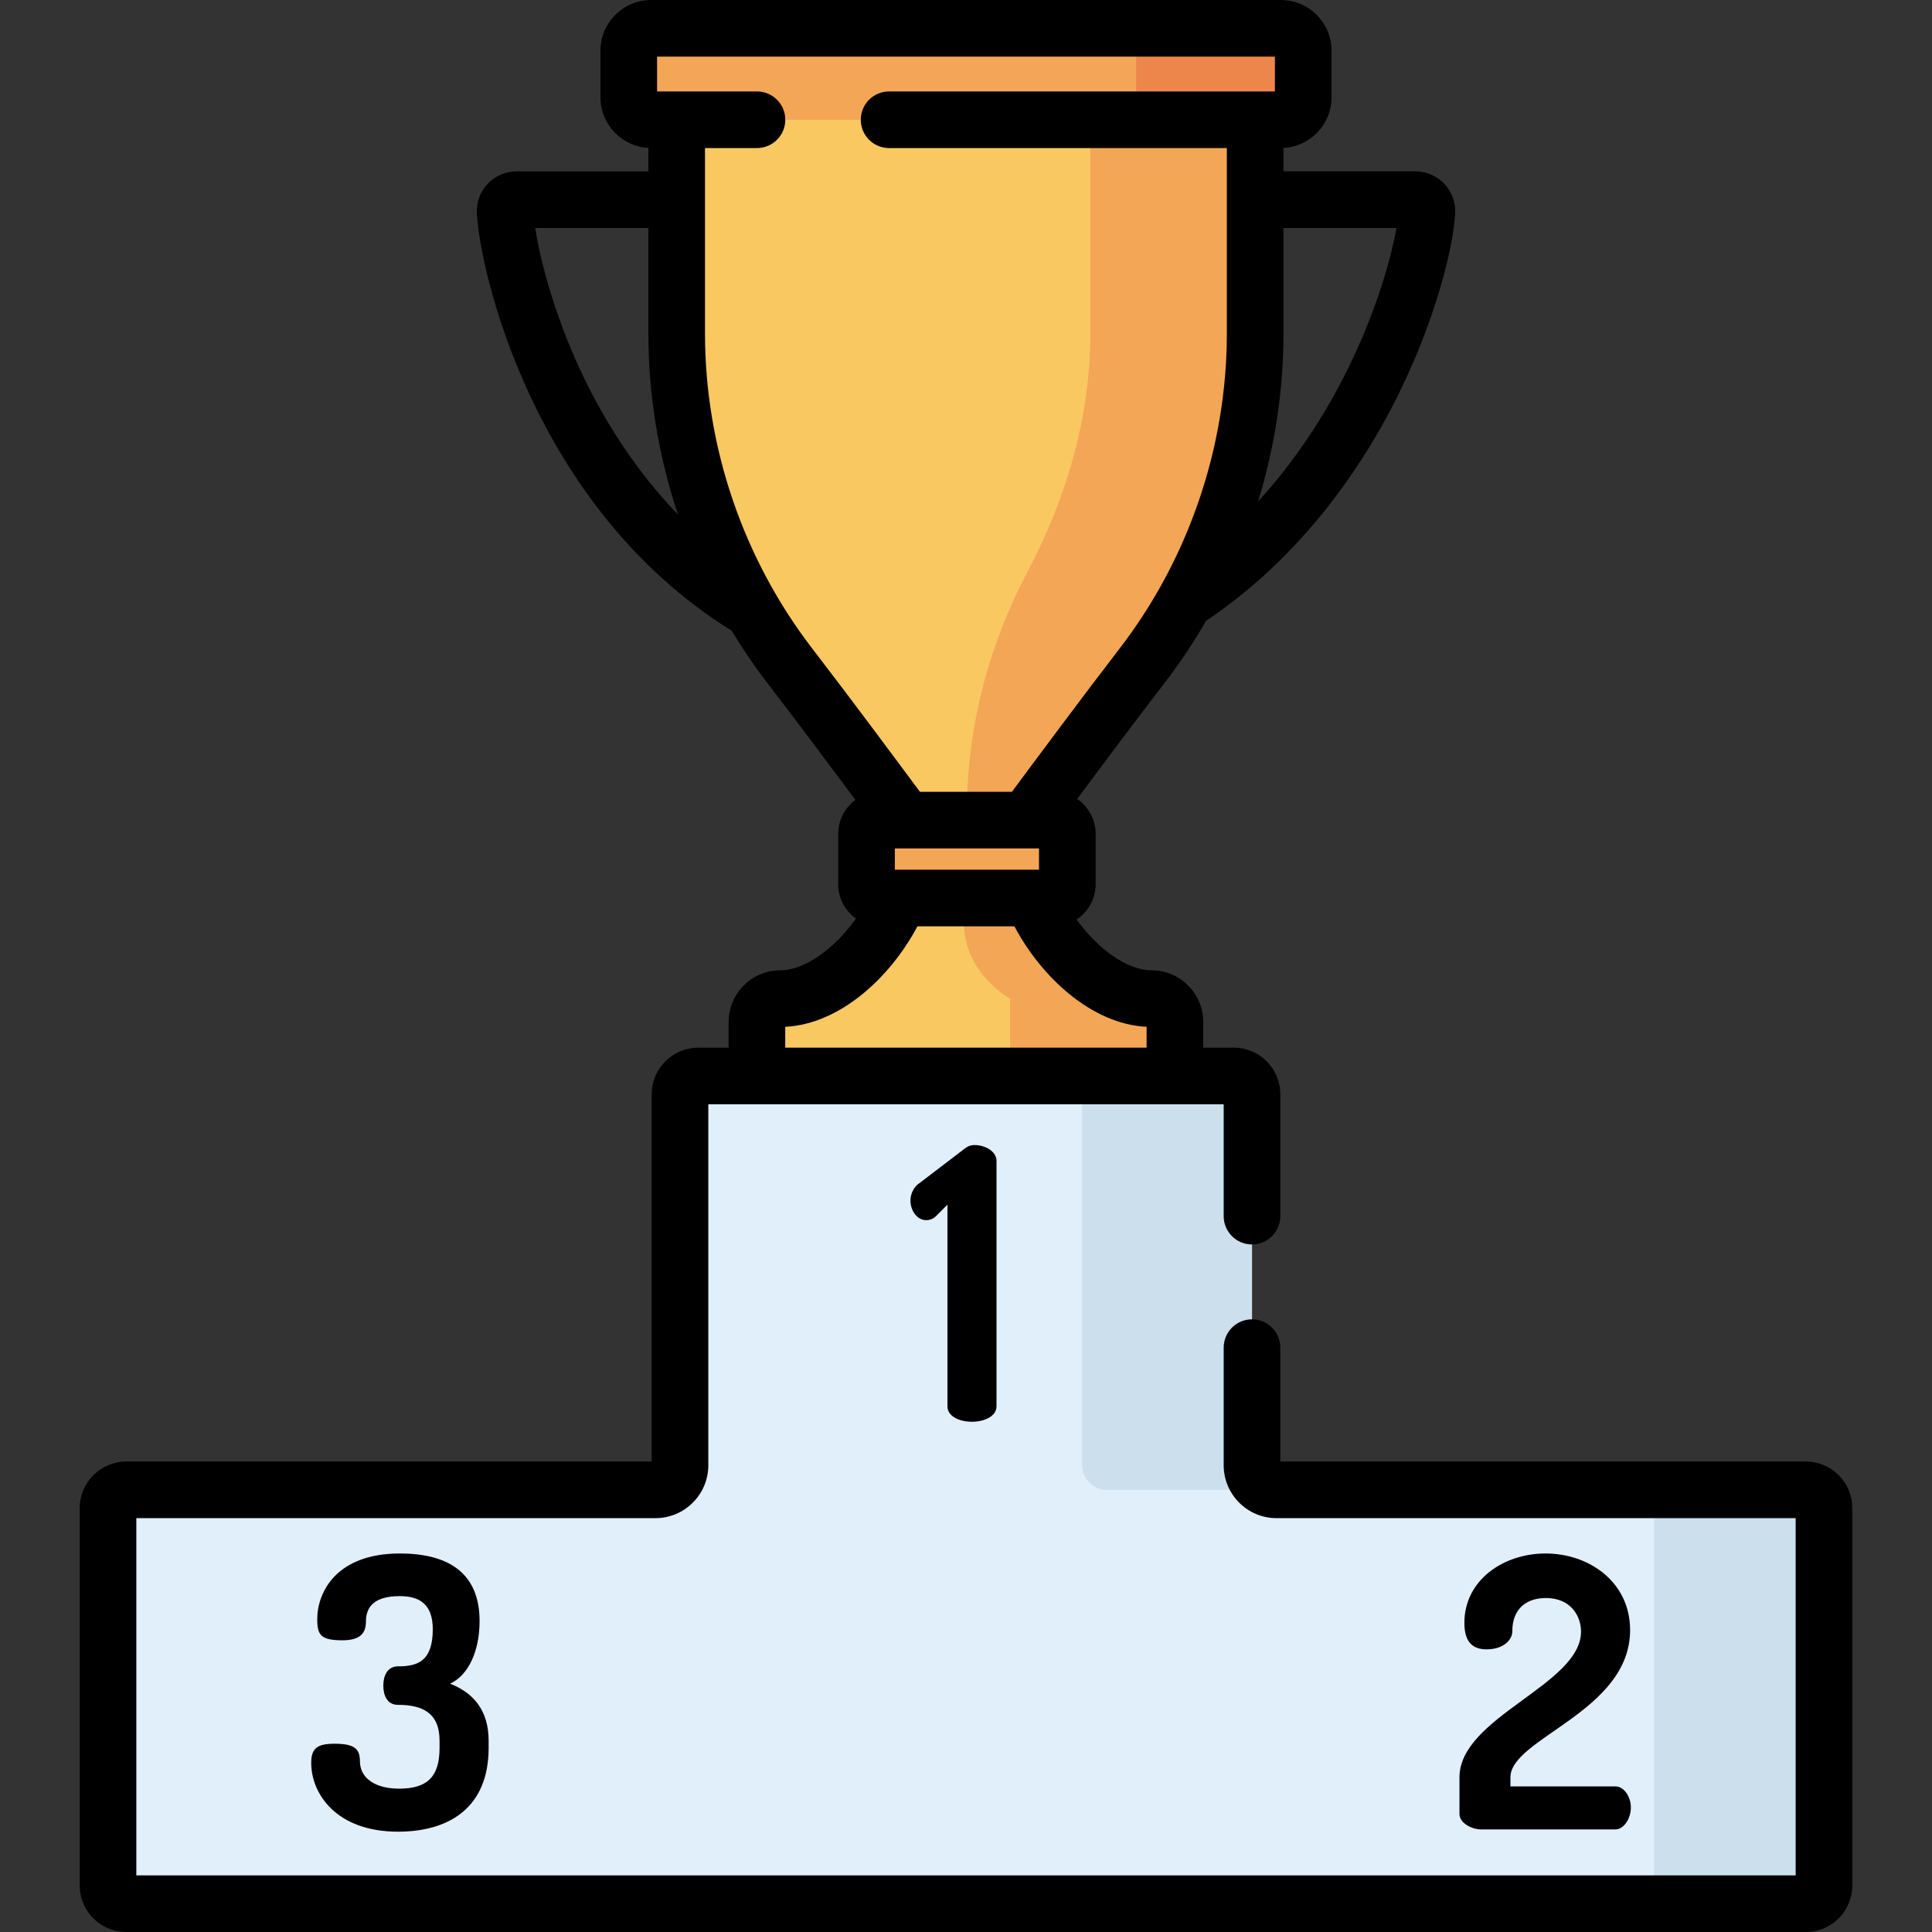 <?xml version="1.0" encoding="iso-8859-1"?>
<!-- Generator: Adobe Illustrator 19.0.0, SVG Export Plug-In . SVG Version: 6.00 Build 0)  -->
<svg version="1.1" id="Capa_1" xmlns="http://www.w3.org/2000/svg" xmlns:xlink="http://www.w3.org/1999/xlink" x="0px" y="0px"
	 viewBox="0 0 511.998 511.998" style="enable-background:new 0 0 511.998 511.998;" xml:space="preserve">
<rect x="0" y="0" width="511.998" height="511.998" fill="#333333" stroke="none"/>
<path style="fill:#F9C861;" d="M302.574,176.543c19.172-24.872,30.056-55.75,30.056-88.194V23.156h-80.325h-72.978V88.35
	c0,32.444,10.884,63.322,30.056,88.194c12.021,15.594,31.458,41.919,31.458,41.919c4.504,18.187-15.323,46.181-34.06,46.181l0,0
	c-3.418,0-6.19,2.771-6.19,6.19v11.126c0,4.517,3.662,8.179,8.179,8.179h94.414c4.517,0,8.179-3.662,8.179-8.179v-11.126
	c0-3.418-2.771-6.19-6.19-6.19l0,0c-18.737,0-38.563-27.993-34.06-46.181C271.116,218.461,290.553,192.137,302.574,176.543z"/>
<g>
	<path style="fill:#F3A656;" d="M302.574,176.543c19.172-24.872,30.056-55.75,30.056-88.194V23.155h-43.681v65.194
		c0,22.305-6.396,43.808-16.624,63.151c-10.377,19.625-16.081,41.38-16.081,63.579v22.904
		c-4.504,18.187,11.441,26.659,11.441,26.659v17.316c0,4.517-3.662,8.179-8.179,8.179h43.681c4.517,0,8.179-3.662,8.179-8.179
		v-11.126c0-3.418-2.771-6.19-6.19-6.19l0,0c-18.737,0-38.563-27.993-34.06-46.181C271.116,218.461,290.553,192.137,302.574,176.543
		z"/>
	<path style="fill:#F3A656;" d="M279.237,237.983h-45.985c-1.995,0-3.613-1.618-3.613-3.613v-13.422
		c0-1.995,1.618-3.613,3.613-3.613h45.985c1.995,0,3.613,1.618,3.613,3.613v13.422C282.85,236.366,281.232,237.983,279.237,237.983z
		"/>
	<path style="fill:#F3A656;" d="M339.437,31.737H172.561c-3.277,0-5.933-2.656-5.933-5.933V13.435c0-3.277,2.656-5.933,5.933-5.933
		h166.876c3.277,0,5.933,2.656,5.933,5.933v12.369C345.37,29.08,342.714,31.737,339.437,31.737z"/>
</g>
<path style="fill:#ED864A;" d="M339.437,7.502h-38.332v24.234h38.332c3.276,0,5.933-2.656,5.933-5.933V13.435
	C345.37,10.159,342.714,7.502,339.437,7.502z"/>
<path style="fill:#E1EFFB;" d="M478.556,394.823H338.298c-3.595,0-6.509-2.914-6.509-6.509v-98.351c0-2.659-2.155-4.814-4.814-4.814
	H185.023c-2.659,0-4.814,2.155-4.814,4.814v98.351c0,3.595-2.914,6.509-6.509,6.509H33.442c-2.659,0-4.814,2.155-4.814,4.814
	v100.046c0,2.659,2.155,4.814,4.814,4.814h445.114c2.659,0,4.814-2.155,4.814-4.814V399.637
	C483.37,396.978,481.215,394.823,478.556,394.823z"/>
<g>
	<path style="fill:#CCDFED;" d="M286.775,289.962v98.351c0,3.595,2.914,6.509,6.509,6.509h45.015c-3.595,0-6.509-2.914-6.509-6.509
		v-98.351c0-2.659-2.155-4.814-4.814-4.814h-45.015C284.619,285.148,286.775,287.304,286.775,289.962z"/>
	<path style="fill:#CCDFED;" d="M478.556,394.823h-45.015c2.659,0,4.814,2.155,4.814,4.814v100.046c0,2.659-2.155,4.814-4.814,4.814
		h45.015c2.659,0,4.814-2.155,4.814-4.814V399.637C483.37,396.978,481.215,394.823,478.556,394.823z"/>
</g>
<path d="M105.784,474.009c-6.402,0-10.404-2.801-10.404-7.303c0-3.201-1.4-4.601-6.702-4.601c-4.502,0-6.203,1.1-6.203,5.101
	c0,8.103,6.603,18.207,23.009,18.207c13.205,0,24.009-6.102,24.009-22.208v-1.9c0-8.303-4.302-12.805-10.204-15.106
	c4.902-2.301,7.803-8.703,7.803-16.606c0-13.305-9.003-17.907-21.108-17.907c-16.906,0-21.908,10.304-21.908,17.407
	c0,4.202,0.901,5.601,6.703,5.601c4.802,0,6.202-2.001,6.202-5.002c0-4.001,2.401-6.702,8.903-6.702
	c5.402,0,8.804,2.201,8.804,8.804c0,8.603-4.202,9.803-9.204,9.803c-2.901,0-3.902,2.601-3.902,5.102
	c0,2.601,1.001,5.102,3.902,5.102c6.402,0,11.004,2.1,11.004,9.504v1.9C116.487,470.808,113.286,474.009,105.784,474.009z"/>
<path d="M386.773,471.008v9.703c0,2.502,3.402,4.102,5.702,4.102h35.614c2.2,0,4.101-2.801,4.101-5.803
	c0-3.001-1.901-5.601-4.101-5.601h-27.81v-2.401c0-10.404,31.712-17.407,31.712-39.015c0-12.705-10.804-20.308-22.409-20.308
	c-11.104,0-21.508,7.002-21.508,18.407c0,5.402,2.501,7.002,5.902,7.002c4.302,0,6.803-2.401,6.803-4.801
	c0-6.202,4.001-8.804,8.903-8.804c6.603,0,9.304,4.801,9.304,8.903C418.986,446.499,386.773,455.002,386.773,471.008z"/>
<path d="M257.581,376.779c3.201,0,6.503-1.401,6.503-4.102v-65.025c0-2.6-3.102-4.202-5.802-4.202c-1.1,0-2.001,0.401-2.701,1
	l-11.805,9.004c-1.601,1-2.501,2.901-2.501,4.702c0,2.6,1.701,5.202,4.202,5.202c0.7,0,1.601-0.2,2.401-0.901l3.201-3.201v53.421
	C251.078,375.378,254.279,376.779,257.581,376.779z"/>
<path d="M478.556,387.321H339.292v-30.185c0-4.144-3.359-7.502-7.502-7.502s-7.502,3.359-7.502,7.502v31.178
	c0,7.726,6.286,14.011,14.012,14.011h137.569v94.669H36.13v-94.669h137.569c7.726,0,14.012-6.285,14.012-14.011V292.65l0,0h136.576
	l0,0v29.641c0,4.144,3.359,7.502,7.502,7.502s7.502-3.359,7.502-7.502v-32.33c0-6.791-5.525-12.316-12.316-12.316h-8.107v-6.814
	c0-7.549-6.143-13.692-13.692-13.692c-6.387,0-14.21-5.56-19.873-13.467c3.036-1.987,5.05-5.412,5.05-9.303v-13.421
	c0-3.831-1.948-7.215-4.906-9.215c6.767-9.094,16.12-21.595,23.07-30.61c4.075-5.286,7.777-10.835,11.104-16.592
	c24.856-16.695,40.393-39.581,49.316-56.747c11.648-22.409,16.367-43.061,16.697-51.475c0.111-2.816-0.951-5.601-2.912-7.642
	c-1.993-2.073-4.796-3.262-7.689-3.262h-34.9v-6.201c7.084-0.365,12.739-6.227,12.739-13.4V13.435
	C352.872,6.027,346.845,0,339.437,0H172.561c-7.408,0-13.435,6.027-13.435,13.435v12.369c0,7.16,5.634,13.013,12.7,13.398v6.204
	h-34.86c-2.894,0-5.696,1.189-7.689,3.262c-1.962,2.041-3.023,4.826-2.912,7.641c0.568,14.48,14.479,77.911,67.508,110.816
	c2.922,4.832,6.111,9.511,9.57,13.998c6.988,9.065,16.467,21.736,23.259,30.865c-2.761,2.024-4.565,5.282-4.565,8.96v13.421
	c0,3.735,1.858,7.039,4.692,9.056c-5.676,8.037-13.593,13.714-20.046,13.714c-7.55,0-13.692,6.143-13.692,13.692v6.814h-8.068
	c-6.791,0-12.316,5.525-12.316,12.316v97.359H33.442c-6.791,0-12.316,5.525-12.316,12.316v100.046
	c0,6.791,5.525,12.316,12.316,12.316h445.114c6.791,0,12.316-5.525,12.316-12.316V399.637
	C490.873,392.846,485.347,387.321,478.556,387.321z M340.133,88.349V60.41h29.935c-1.442,8.313-5.712,23.652-14.445,40.454
	c-4.976,9.572-12.212,21.098-22.223,32.035C337.819,118.513,340.133,103.476,340.133,88.349z M155.194,101.021
	c-7.9-16.112-12.005-31.657-13.348-40.611h29.979v27.939c0,16.351,2.701,32.597,7.847,48.028
	C168.244,124.503,160.369,111.576,155.194,101.021z M215.326,171.962c-18.376-23.837-28.496-53.532-28.496-83.613v-49.11h13.775
	c4.143,0,7.502-3.359,7.502-7.502s-3.359-7.502-7.502-7.502H174.13v-9.23h163.737v9.23h-102.25c-4.143,0-7.502,3.359-7.502,7.502
	s3.359,7.502,7.502,7.502h89.51v49.11c0,30.081-10.12,59.776-28.496,83.613c-9.092,11.794-22.229,29.459-28.464,37.871h-24.378
	C237.544,201.406,224.38,183.708,215.326,171.962z M275.347,224.838v5.643h-1.782h-35.173h-1.252v-5.643h2.869h31.939H275.347z
	 M208.095,272.113c14.539-0.712,27.878-13.14,35.033-26.627h25.702c7.156,13.487,20.494,25.915,35.033,26.627v5.533h-95.768
	L208.095,272.113L208.095,272.113z"/>
<g>
</g>
<g>
</g>
<g>
</g>
<g>
</g>
<g>
</g>
<g>
</g>
<g>
</g>
<g>
</g>
<g>
</g>
<g>
</g>
<g>
</g>
<g>
</g>
<g>
</g>
<g>
</g>
<g>
</g>
</svg>
